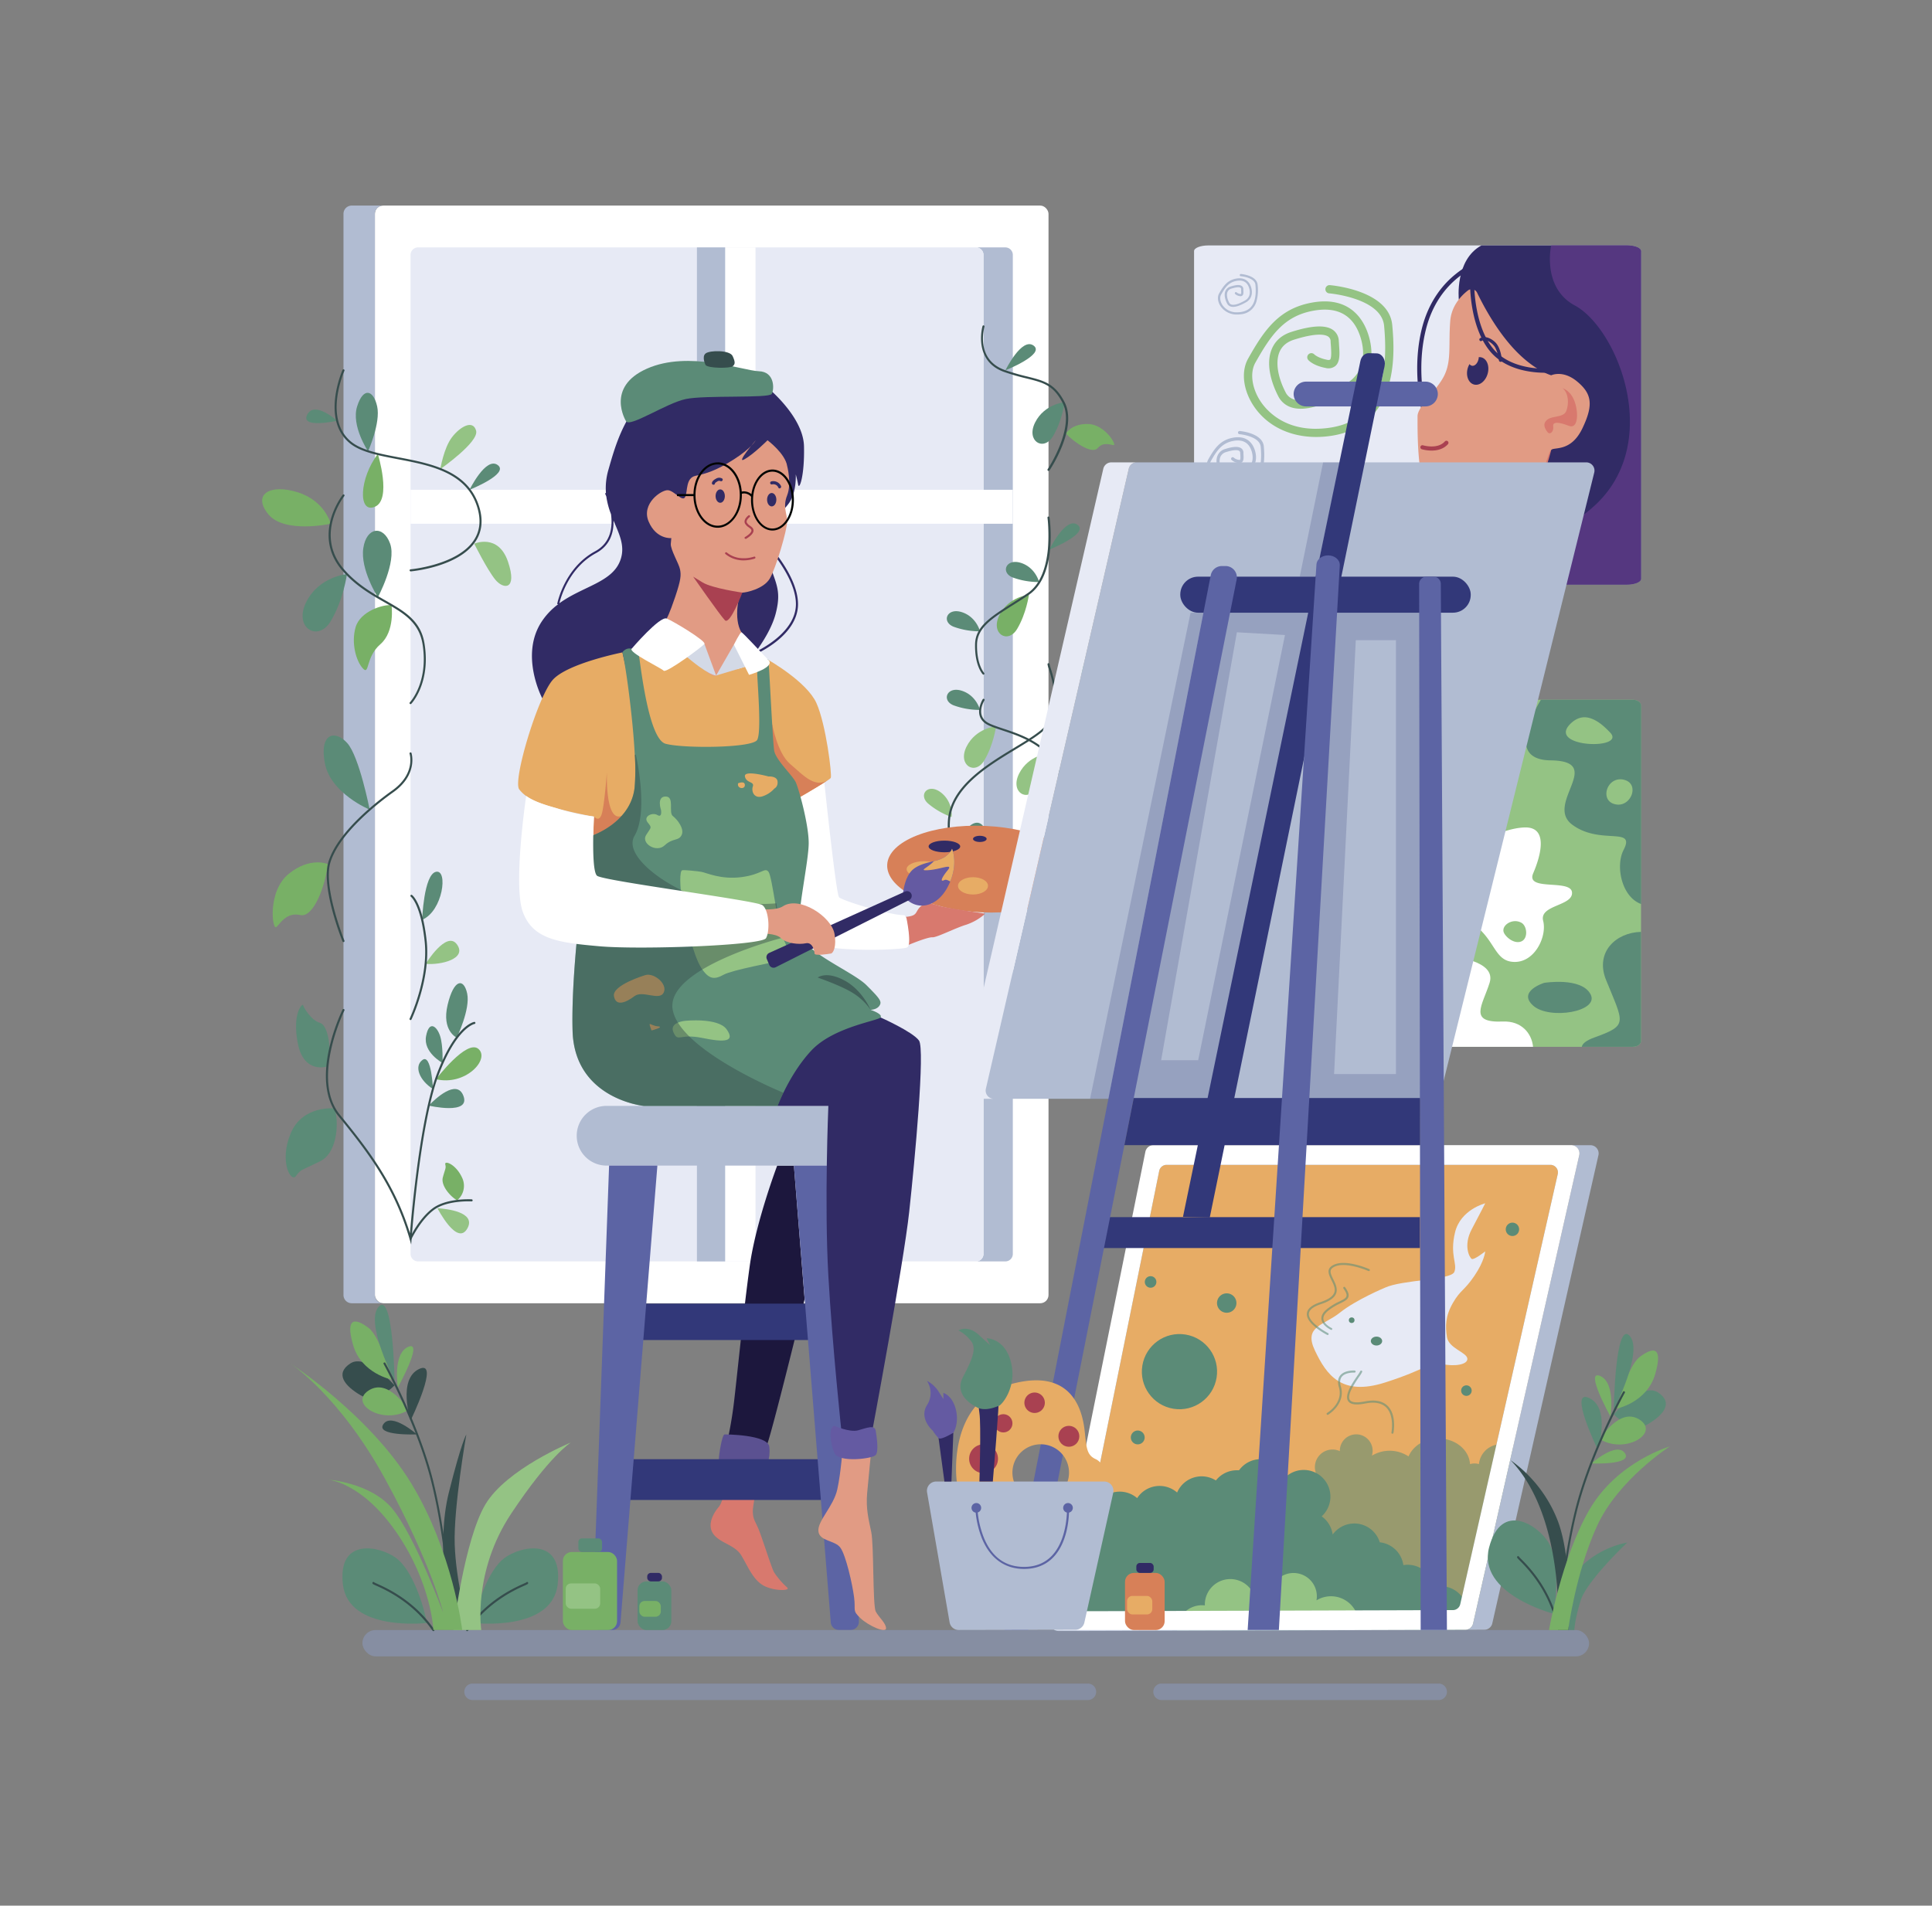 <svg xmlns="http://www.w3.org/2000/svg" viewBox="0 0 1087.05 1072.49"><rect x="0" y="0" width="1087.05" height="1072.49" fill="#808080" stroke="none"/><defs><style>.cls-1{fill:#fff;}.cls-2{fill:#b1bcd2;}.cls-3{fill:#e7eaf5;}.cls-4{fill:#94c384;}.cls-14,.cls-5{fill:#5b8b77;}.cls-6{fill:#78b066;}.cls-24,.cls-25,.cls-7{fill:#364d4d;}.cls-8{fill:#312b65;}.cls-9{fill:#d8796e;}.cls-10{fill:#e19b84;}.cls-11{fill:#a94151;}.cls-12{fill:#553780;}.cls-13{fill:#e7ac65;}.cls-14,.cls-15{opacity:0.56;}.cls-16{fill:#000401;}.cls-17{fill:#1c173d;}.cls-18{fill:#5b5191;}.cls-19{fill:#323879;}.cls-20{fill:#5c64a4;}.cls-21{fill:#d78058;}.cls-22{fill:#645aa2;}.cls-23{fill:#d3d9e6;}.cls-24{opacity:0.45;}.cls-25{opacity:0.67;}.cls-26{opacity:0.21;}.cls-27{opacity:0.51;}.cls-28{fill:#8b9bc3;}</style></defs><g id="OBJECTS"><rect class="cls-1" x="210.93" y="115.7" width="379.02" height="617.77" rx="4.64"/><path class="cls-2" d="M569.87,143.53V705.64a4.21,4.21,0,0,1-4.14,4.28H549.21a4.21,4.21,0,0,0,4.15-4.28V143.53a4.22,4.22,0,0,0-4.15-4.29h16.52A4.22,4.22,0,0,1,569.87,143.53Z"/><path class="cls-3" d="M553.36,143.53V705.64a4.21,4.21,0,0,1-4.15,4.28H235.15a4.21,4.21,0,0,1-4.15-4.28V143.53a4.22,4.22,0,0,1,4.15-4.29H549.21A4.22,4.22,0,0,1,553.36,143.53Z"/><path class="cls-2" d="M215.56,733.47H197.89a4.63,4.63,0,0,1-4.63-4.64V120.33a4.63,4.63,0,0,1,4.63-4.63h17.67a4.63,4.63,0,0,0-4.63,4.63v608.5A4.63,4.63,0,0,0,215.56,733.47Z"/><rect class="cls-1" x="407.99" y="139.24" width="17.1" height="570.68"/><rect class="cls-2" x="392.13" y="139.24" width="15.86" height="570.68"/><rect class="cls-1" x="231" y="275.65" width="338.87" height="19.12"/><path class="cls-4" d="M247.76,264s1.87-11.78,6.51-17.87,11.88-10.1,13.62-3.74S247.76,264,247.76,264Z"/><path class="cls-5" d="M189.67,236.81s-12.77-11.51-16.82-3.43S189.67,236.81,189.67,236.81Z"/><path class="cls-5" d="M207.11,254s-9.63-14.3-6.16-25.3,9.19-9.28,11.26,0S207.11,254,207.11,254Z"/><path class="cls-6" d="M212.59,255.52s8,25.63-1.66,29.69S202.2,269,212.59,255.52Z"/><path class="cls-5" d="M264.19,275.65s9.2-18.84,15.87-13.91S264.19,275.65,264.19,275.65Z"/><path class="cls-5" d="M565.7,208.42s9.2-18.83,15.87-13.91S565.7,208.42,565.7,208.42Z"/><path class="cls-5" d="M590.44,309.28s9.2-18.84,15.86-13.91S590.44,309.28,590.44,309.28Z"/><path class="cls-5" d="M593.25,387.83s9.2-18.84,15.87-13.91S593.25,387.83,593.25,387.83Z"/><path class="cls-5" d="M536.26,477.75s9.2-18.83,15.87-13.9S536.26,477.75,536.26,477.75Z"/><path class="cls-4" d="M266.83,306s13.52-6,19,10.12-2.6,15.79-7.24,10S266.83,306,266.83,306Z"/><path class="cls-6" d="M186.06,294.77S183,282,167.63,277.09s-25.79.87-16.81,12.17S186.06,294.77,186.06,294.77Z"/><path class="cls-5" d="M212.59,336.16s-9.94-15.6-8.18-27.63,11.32-13.12,15.09-2.58S212.59,336.16,212.59,336.16Z"/><path class="cls-5" d="M195.22,323.12s-15.6,1.21-22.9,15.69,6.54,22.81,13.74,10.83S195.22,323.12,195.22,323.12Z"/><path class="cls-5" d="M599,226.38s-11.29.87-16.58,11.37,4.73,16.52,10,7.84S599,226.38,599,226.38Z"/><path class="cls-6" d="M578.92,334.78s-11.3.88-16.58,11.37,4.73,16.52,9.94,7.84S578.92,334.78,578.92,334.78Z"/><path class="cls-4" d="M590,424s-11.3.88-16.59,11.37,4.73,16.53,9.95,7.85S590,424,590,424Z"/><path class="cls-4" d="M560.45,408.76s-11.3.88-16.59,11.37,4.74,16.52,9.95,7.84S560.45,408.76,560.45,408.76Z"/><path class="cls-4" d="M535.42,459.83s1-8.47-6.06-13.86-12.87,1.15-7.2,6.23A43.19,43.19,0,0,0,535.42,459.83Z"/><path class="cls-5" d="M584.66,327.57s-2-8.18-10.3-10.8-11.54,5.43-4.57,8.22A42.67,42.67,0,0,0,584.66,327.57Z"/><path class="cls-5" d="M551.41,355.3s-2-8.17-10.3-10.8-11.54,5.43-4.56,8.22A42.62,42.62,0,0,0,551.41,355.3Z"/><path class="cls-5" d="M551.41,399.54s-2-8.17-10.3-10.8-11.54,5.43-4.56,8.22A42.62,42.62,0,0,0,551.41,399.54Z"/><path class="cls-6" d="M220.3,340.6s2.1,14.73-6.31,22-6,17.68-9.79,13.62S197.48,362,200.08,353,215.6,340.06,220.3,340.6Z"/><path class="cls-5" d="M208,455.66s-22-9.05-25.22-26.15,5.85-18.84,12.61-11.3S208,455.66,208,455.66Z"/><path class="cls-6" d="M184.44,486.3s-9.86-4.34-22,5.51-9.27,32-6.95,29.92,5.75-8.48,13.45-6.74S183.28,497.6,184.44,486.3Z"/><path class="cls-6" d="M599.73,244s3.17-5.69,12.63-5.37,16.15,12.07,14.26,11.9-5.86-2-9,1.66S604.41,249,599.73,244Z"/><path class="cls-5" d="M184.18,600.18s-13.07,4.5-16.55-12.68,2.61-23,2.9-21.8,4.34,8.45,9.56,10S186.82,594.1,184.18,600.18Z"/><path class="cls-5" d="M188.13,623.81s-17.89-1.9-24.56,14,.18,28.1,3,24,3.68-3.19,13.82-8.4S190.62,629.67,188.13,623.81Z"/><path class="cls-6" d="M257.26,675.52A10.62,10.62,0,0,0,260,662.8c-3.56-7.72-10-9.84-9.47-7.52s0,2.28-1.36,7.33S254.4,674.25,257.26,675.52Z"/><path class="cls-5" d="M257,584s-8.62-3.81-5.15-18.45,9.08-15.26,11-6.44S257,584,257,584Z"/><path class="cls-5" d="M249,598.22s-11-5.86-9.27-15.09,6.19-5.45,7.92,0S249,598.22,249,598.22Z"/><path class="cls-6" d="M245.33,607.38s17.34-22.85,23.91-17S261.79,611.29,245.33,607.38Z"/><path class="cls-5" d="M241.23,622.24l.5-.52c2.65-2.73,15.22-14.93,19-5C265,627.8,241.23,622.24,241.23,622.24Z"/><path class="cls-4" d="M246.15,680l.72.05c3.81.25,21.23,1.95,16.13,11.25C257.28,701.76,246.15,680,246.15,680Z"/><path class="cls-5" d="M243.61,612.88s-.83-20-5.86-16.37S236.14,608.2,243.61,612.88Z"/><path class="cls-5" d="M237.53,517.65s.89-25.55,7.8-27S249.19,512.78,237.53,517.65Z"/><path class="cls-4" d="M239.5,542.45s11.74-19.06,17.6-10.94S248,543.25,239.5,542.45Z"/><path class="cls-7" d="M231,321.57a.58.58,0,0,1-.05-1.15c.26,0,26.35-2.47,35.6-16.28,3.53-5.26,4.18-11.58,1.94-18.76-6.1-19.57-26.55-23.47-44.59-26.92-10.78-2.06-21-4-27.08-9-16.38-13.46-4.22-41-4.09-41.26a.58.58,0,0,1,.77-.29.59.59,0,0,1,.29.77c-.13.27-11.93,27,3.76,39.88,5.89,4.84,15.93,6.75,26.56,8.78,18.37,3.51,39.18,7.48,45.49,27.72,2.35,7.53,1.65,14.18-2.09,19.75-9.56,14.27-35.36,16.68-36.46,16.78Z"/><path class="cls-7" d="M231,396.28a.61.61,0,0,1-.4-.16.57.57,0,0,1,0-.82c.1-.11,10.56-11.19,7.17-32.64-2-12.61-11-17.75-21.47-23.7-7.54-4.29-16.07-9.16-23.47-17.58-17.78-20.27-.19-42.69,0-42.91a.57.57,0,0,1,.81-.09.59.59,0,0,1,.09.82c-.17.21-17.15,21.88,0,41.41,7.27,8.28,15.72,13.09,23.17,17.34,10.71,6.1,20,11.37,22,24.53,3.49,22.06-7.37,33.51-7.48,33.62A.59.59,0,0,1,231,396.28Z"/><path class="cls-7" d="M193.26,530.21a.59.59,0,0,1-.54-.36c-.51-1.25-12.32-30.65-7.87-45,5.39-17.33,28.73-34.92,35.76-39.9,13.4-9.49,9.88-20.63,9.84-20.74a.58.58,0,1,1,1.1-.37c0,.12,3.83,12.07-10.27,22.06-6.95,4.92-30,22.31-35.32,39.3-4.34,13.93,7.71,43.89,7.83,44.19a.58.58,0,0,1-.32.76A.52.52,0,0,1,193.26,530.21Z"/><path class="cls-7" d="M231.35,700.41l-.91-3.1c-8.43-29-23.14-48.5-40.08-69.19-7-8.54-8.78-21.62-5.19-37.85a108.26,108.26,0,0,1,7.57-22.09.57.57,0,0,1,.77-.26.58.58,0,0,1,.27.78c-.19.38-18.89,38.69-2.52,58.69s30.79,39,39.41,66.65c1.08-13.12,5.82-64.72,14.85-88.91,10.43-27.94,20.87-29.92,21.31-30a.58.58,0,0,1,.66.49.57.57,0,0,1-.48.66c-.09,0-10.27,2.08-20.41,29.25-10.28,27.54-15,91-15,91.65Z"/><path class="cls-7" d="M231,697.73a.69.69,0,0,1-.24-.05.58.58,0,0,1-.28-.77c.2-.45,5.16-11,12.91-16.83s21.45-5.13,22-5.1a.6.6,0,0,1,.55.62.58.58,0,0,1-.62.54c-.14,0-13.79-.74-21.25,4.86s-12.51,16.29-12.56,16.4A.58.58,0,0,1,231,697.73Z"/><path class="cls-7" d="M231,574.1a.58.58,0,0,1-.52-.83c.11-.22,10.71-22.51,8.44-43.58-2.24-20.81-7.71-25-7.76-25.05a.58.58,0,0,1-.14-.8.57.57,0,0,1,.8-.14c.24.16,5.94,4.37,8.25,25.87s-8.44,44-8.55,44.2A.57.57,0,0,1,231,574.1Z"/><path class="cls-7" d="M590,466.91a.56.56,0,0,1-.33-.1.59.59,0,0,1-.15-.81c.13-.19,12.79-19.05,3.79-35.54-6.39-11.72-19.69-16.15-29.4-19.39-4.27-1.42-7.65-2.55-9.62-4-6.7-4.9-1.42-13.44-1.37-13.52a.58.58,0,0,1,1,.62c-.2.31-4.75,7.7,1.08,12,1.82,1.33,5.28,2.49,9.29,3.82,9.9,3.3,23.45,7.81,30.06,19.94,9.34,17.11-3.72,36.55-3.86,36.75A.57.57,0,0,1,590,466.91Z"/><path class="cls-7" d="M553.4,490.65h-.06c-.22,0-21.78-2.69-20-28.82,1.28-19.09,21.4-31.3,37.57-41.11,6-3.62,11.59-7,15.37-10.29,11.38-9.8,5.89-27.34,3.82-33.94a12.7,12.7,0,0,1-.71-2.66.58.58,0,0,1,.58-.58h0a.58.58,0,0,1,.58.58,18.59,18.59,0,0,0,.65,2.31c2.13,6.8,7.8,24.87-4.17,35.17-3.84,3.31-9.52,6.75-15.52,10.4-15.94,9.67-35.77,21.7-37,40.2-.71,10.5,2.26,18.33,8.83,23.27a23.1,23.1,0,0,0,10.16,4.31.58.58,0,0,1-.06,1.16Z"/><path class="cls-7" d="M589.94,265a.55.55,0,0,1-.32-.1.58.58,0,0,1-.16-.8c.16-.23,15.53-23.45,8.43-37.28-5.17-10.07-10.83-11.48-20.22-13.81A125.66,125.66,0,0,1,565,209.35c-17.7-6.29-12.24-25.62-12.18-25.82a.57.57,0,0,1,.71-.39.58.58,0,0,1,.4.72c-.22.75-5.2,18.48,11.46,24.4A127,127,0,0,0,578,211.9c9.37,2.33,15.56,3.87,21,14.42,7.42,14.43-7.84,37.47-8.5,38.44A.56.56,0,0,1,589.94,265Z"/><path class="cls-7" d="M553.36,379.68a.59.59,0,0,1-.42-.18c-.18-.19-4.56-4.86-4.31-16.94.21-10,8.78-15.39,20.63-22.92,2.86-1.81,5.82-3.69,8.93-5.8,15.55-10.54,11.23-42.15,11.18-42.46a.58.58,0,1,1,1.15-.17c.19,1.33,4.47,32.65-11.68,43.59-3.13,2.12-6.09,4-9,5.82-11.55,7.33-19.9,12.63-20.1,22-.24,11.54,4,16.06,4,16.1a.59.59,0,0,1-.42,1Z"/><path class="cls-4" d="M923.33,397.07V585.89c0,1.79-2.08,3.25-4.64,3.25H782.27c-2.56,0-4.64-1.46-4.64-3.25V397.07c0-1.8,2.08-3.25,4.64-3.25H918.69C921.25,393.82,923.33,395.27,923.33,397.07Z"/><path class="cls-1" d="M862.58,589.14H782.27c-2.56,0-4.64-1.46-4.64-3.25V541.06c10.89-5.64,23.69-7.6,36.5-3.5,2.56.82,28.07,2.74,24,15.59s-12.17,22.58,7.53,21.77C855.88,574.5,861.83,581.39,862.58,589.14Z"/><path class="cls-1" d="M862.66,491.48c4.45-10.36,8.51-26.2-4.82-25.79s-30.32,11-30.32,11-41.2,29.09-13.39,36.65,23.77,26.29,36.35,27.92,20.11-13.94,17.79-23,16.81-8.26,16.23-16S858.21,501.83,862.66,491.48ZM855.52,530c-4.14,1.22-8.82-3.13-9.51-5.54-1-3.6,4.31-7.32,9-5.6a8.41,8.41,0,0,1,1,.46C859.38,521.15,860,528.69,855.52,530Z"/><path class="cls-5" d="M868.85,553.15s-15.28,4.72-6.19,12.84,37.49,3.4,32.27-6.42S868.85,553.15,868.85,553.15Z"/><path class="cls-5" d="M923.33,524.46v61.43c0,1.79-2.08,3.25-4.64,3.25H890c.34-1.76,2.37-3.56,7.17-5.28,19.21-6.91,16.32-8,6.46-32.4C897.34,535.85,909.23,524.78,923.33,524.46Z"/><path class="cls-5" d="M918.69,393.82H867c-7.31,12.18-17.09,33.81,5.37,34.11,31.29.4-3.45,24.36,12.18,36.14s35.92.81,29,14.21c-4.76,9.17-1.1,26.57,9.85,30.51V397.07C923.33,395.27,921.25,393.82,918.69,393.82Zm-35.28,13.73c4-4.06,8-4.51,11.67-3.24,4.51,1.55,8,5,10.79,7.87C915.6,422.19,870.4,420.87,883.41,407.55Zm24.24,44.74c-5.89-2.21-4.43-10.56.85-13a7.7,7.7,0,0,1,5.26-.43C923.29,441.17,917.21,455.88,907.65,452.29Z"/><path class="cls-3" d="M671.85,141.3V325.78c0,1.76,3.58,3.18,8,3.18H915.32c4.42,0,8-1.42,8-3.18V141.3c0-1.75-3.58-3.17-8-3.17H679.85C675.43,138.13,671.85,139.55,671.85,141.3Z"/><path class="cls-8" d="M698,327.39h.14a1.15,1.15,0,0,0,1-1.29c0-.2-2.25-20,6.12-33.48,3.09-5,14.65-21.41,33.66-23.88,14.63-1.91,30.27,4.87,46.47,20.15,12.46,11.75,26.21,17.41,40.89,16.82,28.11-1.14,49.5-24.51,50.4-25.51a1.16,1.16,0,0,0-1.72-1.55c-.22.24-21.66,23.66-48.79,24.75-14,.56-27.2-4.89-39.19-16.2-16.73-15.77-33-22.76-48.36-20.76-20,2.61-32.1,19.76-35.33,25-8.8,14.18-6.55,34.13-6.45,35A1.16,1.16,0,0,0,698,327.39Z"/><path class="cls-8" d="M805.14,247.06a1.25,1.25,0,0,0,.42-.08,1.17,1.17,0,0,0,.66-1.5c-.12-.3-11.37-29.76-4-59.74C809.49,156,833,149,833.27,148.91a1.16,1.16,0,1,0-.64-2.23,43.18,43.18,0,0,0-13.51,7.52c-6.55,5.2-15.2,14.8-19.17,31-7.53,30.71,4,60.83,4.11,61.13A1.14,1.14,0,0,0,805.14,247.06Z"/><path class="cls-9" d="M820.2,256.16s7,29.91-19.12,46L775,318.17s95.62,24.34,107.79-11.59S873.52,218.49,820.2,256.16Z"/><path class="cls-8" d="M695,327.57l2.31,1.39h218c4.42,0,8-1.42,8-3.18V141.3c0-1.75-3.58-3.17-8-3.17H833.53c-15.07,8.24-12.72,30.42-12.72,30.42L867,219.82s20.46-5,22.2,4.25-16.4,29.13-16.4,29.13-7.36,31.94-23.78,43.39-26.47,20.42-67.94,5.32S695,327.57,695,327.57Z"/><path class="cls-10" d="M831.13,164.77a3.46,3.46,0,0,0-5.26-1.25c-3.78,2.95-9.27,8.67-9.9,17.31-1,13.32.76,22.06-3.3,30.44s-15.1,17.43-15.08,23-.57,39.52,7,43.14,54.27-3,59.3-6.62,7-16,8.91-17.64,11.18,1.23,17.56-12.1,5.21-19.51-2.9-26.28-14.66-3.55-14.66-3.55-11-3-23.4-17.58C840.41,183.11,834,170.76,831.13,164.77Z"/><path class="cls-8" d="M825.83,207.2a10.71,10.71,0,0,1,1-2.29,2.27,2.27,0,0,0,1.45.94c1.64.26,3.3-1.61,3.71-4.18,0-.22,0-.44.07-.65a4.12,4.12,0,0,1,1.56.14c3.08.88,4.6,5,3.4,9.22s-4.67,6.91-7.75,6S824.63,211.41,825.83,207.2Z"/><path class="cls-11" d="M805.49,253.59c3,0,6.64-.73,9.21-3.61a1.16,1.16,0,0,0-1.74-1.54c-4.09,4.61-12.23,2.2-12.32,2.17a1.16,1.16,0,0,0-.67,2.22A20.57,20.57,0,0,0,805.49,253.59Z"/><path class="cls-8" d="M869.26,209.78c2.07,0,3.41-.12,3.62-.14a1.12,1.12,0,0,0,1-1.21,1.15,1.15,0,0,0-1.27-1c-.22,0-21.93,1.94-32.69-11.45-10.93-13.58-10.49-37.28-10.48-37.52a1.16,1.16,0,0,0-2.32,0c0,1-.46,24.71,11,38.91C847,208.42,862.29,209.78,869.26,209.78Z"/><path class="cls-4" d="M740.58,245.93a56.32,56.32,0,0,0,7.69-.54c16.51-2.28,27.46-11.28,32.54-26.75,4.12-12.55,3.43-26.41,2.54-35.74-1.84-19.51-33.85-22.32-35.21-22.43a2.32,2.32,0,0,0-.37,4.62c.29,0,29.49,2.59,31,18.24,3.34,35.32-6.84,54.12-31.1,57.47a54.54,54.54,0,0,1-7.42.52c-18.33,0-27.49-10.27-30.79-15.12-5.09-7.5-6.35-16.39-3.11-22.12,8.47-15,15.73-25.9,32-29.09,14-2.74,23.09,2.2,27.09,14.66,1.78,5.53,4.51,19.21-8.59,26.63s-22.73,10.34-28.54,8.61a7.9,7.9,0,0,1-5-4.17c-4.44-8.61-5.72-17-3.42-22.56,1.4-3.37,4.17-5.73,8.24-7,13-4.09,17.59-2.84,19.2-1.73a3.21,3.21,0,0,1,1.35,2.74c0,.72.09,1.44.14,2.15.2,3.06.48,7.25-.49,8.11a2.16,2.16,0,0,1-1.54.08c-5.19-1-7.22-3-7.24-3a2.3,2.3,0,0,0-3.26-.15,2.33,2.33,0,0,0-.15,3.29c.29.32,3,3.18,9.79,4.45a6.2,6.2,0,0,0,5.48-1.17c2.67-2.38,2.36-7,2-11.89,0-.7-.09-1.4-.13-2.1a7.87,7.87,0,0,0-3.35-6.3c-4.15-2.87-11.75-2.5-23.23,1.13-5.43,1.71-9.17,5-11.12,9.65-4.06,9.76,1.15,21.76,3.58,26.46a12.43,12.43,0,0,0,7.75,6.49c7.17,2.14,17.69-.81,32.15-9C770.29,214,774.3,202,769.87,188.23c-2.73-8.48-10.56-22.07-32.4-17.79-18.22,3.56-26.4,15.77-35.19,31.36-4.14,7.35-2.84,17.95,3.32,27C713.08,239.8,725.82,245.93,740.58,245.93Z"/><path class="cls-2" d="M694.5,275.65a21.62,21.62,0,0,0,3-.21c6.39-.88,10.63-4.37,12.6-10.35,1.59-4.86,1.32-10.23,1-13.84-.71-7.55-13.1-8.64-13.63-8.68a.9.9,0,0,0-.14,1.79c.11,0,11.41,1,12,7.06,1.3,13.67-2.64,20.94-12,22.24a21.12,21.12,0,0,1-2.87.2c-7.1,0-10.65-4-11.92-5.85-2-2.9-2.46-6.34-1.21-8.56,3.28-5.82,6.09-10,12.4-11.26,5.41-1.06,8.94.85,10.49,5.67.69,2.15,1.75,7.44-3.32,10.31s-8.8,4-11,3.33a3,3,0,0,1-1.92-1.61c-1.72-3.33-2.21-6.6-1.33-8.73a4.81,4.81,0,0,1,3.19-2.72c5-1.58,6.81-1.1,7.44-.67a1.28,1.28,0,0,1,.52,1.06c0,.28,0,.56.05.84.08,1.18.19,2.8-.19,3.14a.86.86,0,0,1-.59,0,5.44,5.44,0,0,1-2.8-1.18.9.9,0,1,0-1.32,1.22,6.85,6.85,0,0,0,3.79,1.72,2.36,2.36,0,0,0,2.11-.45c1-.92.92-2.71.79-4.6,0-.27,0-.54,0-.82a3,3,0,0,0-1.29-2.43c-1.61-1.11-4.55-1-9,.43a6.5,6.5,0,0,0-4.3,3.74c-1.57,3.77.44,8.42,1.38,10.24a4.82,4.82,0,0,0,3,2.51c2.77.83,6.84-.31,12.44-3.49,4.31-2.44,5.87-7.08,4.15-12.42-1.05-3.28-4.09-8.54-12.54-6.88-7,1.38-10.22,6.1-13.62,12.14-1.6,2.84-1.1,6.94,1.28,10.45C683.85,273.27,688.78,275.65,694.5,275.65Z"/><path class="cls-2" d="M696.25,177a14.32,14.32,0,0,0,2-.14,9.89,9.89,0,0,0,8.67-7.13,23.91,23.91,0,0,0,.68-9.52c-.49-5.2-9-6-9.38-6a.62.62,0,0,0-.67.57.61.61,0,0,0,.57.66c.08,0,7.86.69,8.25,4.86.89,9.42-1.82,14.43-8.29,15.32a15.59,15.59,0,0,1-2,.14,9.56,9.56,0,0,1-8.21-4c-1.36-2-1.69-4.37-.83-5.9,2.26-4,4.19-6.9,8.54-7.75,3.72-.73,6.15.59,7.22,3.91.47,1.47,1.2,5.12-2.29,7.1s-6.06,2.75-7.61,2.29a2.13,2.13,0,0,1-1.32-1.11c-1.18-2.3-1.52-4.54-.91-6a3.27,3.27,0,0,1,2.2-1.87c3.45-1.09,4.68-.76,5.11-.47a.85.85,0,0,1,.36.74c0,.19,0,.38,0,.57,0,.81.13,1.93-.13,2.16a.57.57,0,0,1-.41,0,3.81,3.81,0,0,1-1.93-.81.62.62,0,1,0-.91.84,4.7,4.7,0,0,0,2.61,1.19,1.62,1.62,0,0,0,1.46-.32c.71-.63.63-1.86.54-3.16l0-.56a2.09,2.09,0,0,0-.89-1.68c-1.11-.77-3.14-.67-6.2.3a4.49,4.49,0,0,0-3,2.57c-1.08,2.6.31,5.8.95,7a3.32,3.32,0,0,0,2.07,1.73c1.91.57,4.71-.21,8.57-2.4,3-1.68,4-4.88,2.86-8.55-.73-2.26-2.82-5.88-8.64-4.74-4.85,1-7,4.2-9.38,8.35-1.1,2-.75,4.79.89,7.2A10.94,10.94,0,0,0,696.25,177Z"/><path class="cls-12" d="M835.16,329h80.16c4.42,0,8-1.42,8-3.18V141.3c0-1.75-3.58-3.17-8-3.17H872.77s-5.37,23.76,13.34,33.81,39.18,52.25,27.59,87.17-46.36,40.94-64.33,55.39A83,83,0,0,0,835.16,329Z"/><path class="cls-9" d="M879.24,218.49s4.68,1.28,6.87,7.89,1.66,15.3-3.44,13.27-9.21-2.59-8.75.3-1.85,5.14-3.3,3.14-2.9-4.6,0-6.92,9.27-1,10.72-5S882.64,221.39,879.24,218.49Z"/><path class="cls-8" d="M843.38,202.82a20.33,20.33,0,0,0-2.13-7.27c-1.17-2.11-5.06-5.24-7.59-3.69-1,.59-1.83-.91-.88-1.5,2.78-1.7,6.59.28,8.64,2.39,2.44,2.51,3.28,6.74,3.7,10.07.14,1.11-1.6,1.1-1.74,0Z"/><path class="cls-2" d="M899.37,650.15,839.65,913.63a4.63,4.63,0,0,1-4.51,3.61l-228.71.7-.57,0,218.49-.68a4.62,4.62,0,0,0,4.5-3.61l59.72-263.48a4.63,4.63,0,0,0-4.52-5.66h10.8A4.64,4.64,0,0,1,899.37,650.15Z"/><path class="cls-13" d="M876.47,660.82,842.18,812.13l-20.57,90.73a4.27,4.27,0,0,1-4.14,3.32h-2l-24.13.08-174.62.53-9.4,0a4.26,4.26,0,0,1-4.19-5.1l7.4-36.62L652.23,659a4.27,4.27,0,0,1,4.18-3.42H872.32A4.26,4.26,0,0,1,876.47,660.82Z"/><path class="cls-14" d="M851.24,814.87l-22.39,98.76a4.62,4.62,0,0,1-4.5,3.61h-2.14l-26.27.08c-8.87-8-19.54-18.31-36.29-28.33-42-25.11-19.82-49-19.82-49l4.77-5.82a9.9,9.9,0,0,1,5.14-18.37,9.75,9.75,0,0,1,4.12.91c0-.08,0-.15,0-.23a9.23,9.23,0,1,1,18.46,0,9.13,9.13,0,0,1-.43,2.78,19.33,19.33,0,0,1,20.64.42c2.46-5.89,9-10.11,16.79-10.11,9.54,0,17.33,6.4,17.79,14.44a9.08,9.08,0,0,1,2.52-.37,8.64,8.64,0,0,1,2.5.37,12.4,12.4,0,0,1,19.12-9.18Z"/><path class="cls-5" d="M825.59,907.78a14.94,14.94,0,0,1-3.38,9.47l-58.09.18-101.86.31-56.4.18-10.23,0a4.63,4.63,0,0,1-4.56-5.55l8.06-39.86,10.3-6.77a15,15,0,0,1,5.94-8,14.82,14.82,0,0,1-.35-3.21,15,15,0,0,1,24.81-11.38A15,15,0,0,1,662.31,840a15,15,0,0,1,21.81-6.79,15,15,0,0,1,11.81-5.74c.41,0,.82,0,1.23,0a15,15,0,0,1,26.31,3.71,15,15,0,0,1,20.17,22.23,15,15,0,0,1,6.19,10.25,15,15,0,0,1,26.51,4.35,15,15,0,0,1,13.27,12.85,14.82,14.82,0,0,1,2.42-.2,15,15,0,0,1,14.8,12.5,15.33,15.33,0,0,1,3.74-.47A15,15,0,0,1,825.59,907.78Z"/><path class="cls-4" d="M764.5,914a15.75,15.75,0,0,1-.38,3.46l-101.86.31c0-.11,0-.22,0-.34a14,14,0,0,1,14-14,12.82,12.82,0,0,1,1.65.11c0-.15,0-.3,0-.44a14.34,14.34,0,0,1,28.48-2.44,12.37,12.37,0,0,1,8.47-.29,13.11,13.11,0,1,1,26.07-2,13.5,13.5,0,0,1-.2,2.31A15.61,15.61,0,0,1,764.5,914Z"/><circle class="cls-5" cx="663.61" cy="771.92" r="21.16" transform="translate(-204.64 1303.32) rotate(-80.78)"/><path class="cls-5" d="M695.68,733.35a5.46,5.46,0,1,1-5.46-5.45A5.45,5.45,0,0,1,695.68,733.35Z"/><path class="cls-5" d="M650.64,721.48a3.25,3.25,0,1,1-3.25-3.24A3.25,3.25,0,0,1,650.64,721.48Z"/><path class="cls-5" d="M644.05,809a3.89,3.89,0,1,1-3.89-3.89A3.89,3.89,0,0,1,644.05,809Z"/><circle class="cls-5" cx="850.98" cy="691.87" r="3.77"/><circle class="cls-5" cx="825.08" cy="782.64" r="2.97"/><path class="cls-3" d="M779.21,724.73s-16.34,6.82-25.36,14.07-20.56,7.52-14,21.3,15,25.75,39.38,18,25.12-12,32.08-10.43,14.69.39,14.3-3.09-10.46-5.76-11.46-12-.91-11.9,3.34-19.29,6.18-6.61,12-15.11,6.18-13.91,6.18-13.91-6.28,5-7.58,4.25-4.88-7.54,0-16.71,7.58-14.59,7.58-14.59-13.91,3.48-17,16.42,1.54,17.58-.39,22.22S788.94,720.2,779.21,724.73Z"/><path class="cls-5" d="M777.68,754.75c0,1.38-1.43,2.51-3.19,2.51s-3.19-1.13-3.19-2.51,1.43-2.51,3.19-2.51S777.68,753.36,777.68,754.75Z"/><circle class="cls-5" cx="760.53" cy="743.01" r="1.59"/><g class="cls-15"><path class="cls-5" d="M783.47,806.9h-.11a.58.58,0,0,1-.46-.68c0-.09,1.76-9.44-2.93-14.11-2.53-2.52-6.51-3.26-11.84-2.21-5.18,1-8.32.58-9.6-1.36-2.24-3.41,2.43-10.23,5.22-14.31a22.63,22.63,0,0,0,1.6-2.51.59.59,0,0,1,.75-.33.57.57,0,0,1,.33.75,19,19,0,0,1-1.72,2.74c-2.46,3.59-7,10.27-5.21,13,1,1.46,3.87,1.75,8.4.86,5.74-1.14,10.07-.29,12.89,2.52,5.13,5.11,3.33,14.75,3.25,15.15A.58.58,0,0,1,783.47,806.9Z"/><path class="cls-5" d="M747,796.28a.58.58,0,0,1-.5-.28.59.59,0,0,1,.2-.8c.38-.22,9.24-5.68,6.64-14.48-.82-2.76-.57-5,.72-6.6,2.49-3.11,7.91-2.79,8.14-2.78a.58.58,0,0,1-.07,1.16c-.06,0-5.05-.29-7.16,2.35-1,1.31-1.22,3.17-.52,5.54,2.86,9.67-7,15.75-7.15,15.81A.64.64,0,0,1,747,796.28Z"/><path class="cls-5" d="M747,751.34a.58.58,0,0,1-.26-.06c-.49-.25-11.89-6.16-11.43-12,.21-2.67,2.78-4.84,7.65-6.44,4.3-1.42,6.81-3.1,7.67-5.14,1-2.28-.27-4.78-1.47-7.2-1.41-2.86-2.87-5.82,0-7.91,6.57-4.78,20.65,1.41,21.25,1.68a.58.58,0,0,1,.29.77.58.58,0,0,1-.76.29c-.14-.06-14.07-6.19-20.1-1.8-2,1.44-1.16,3.4.35,6.46,1.25,2.53,2.66,5.39,1.5,8.16-1,2.37-3.74,4.26-8.38,5.79-4.38,1.44-6.69,3.27-6.86,5.43-.4,5.11,10.69,10.86,10.8,10.92a.58.58,0,0,1,.26.78A.59.59,0,0,1,747,751.34Z"/><path class="cls-5" d="M749.08,748.41a.69.69,0,0,1-.24,0c-.2-.09-4.84-2.29-5.3-5.89-.25-2,.78-3.89,3.05-5.75a34.48,34.48,0,0,1,7-4.29c2.18-1.08,3.76-1.86,4-3,.25-1-.29-2.34-1.7-4.32a.59.59,0,0,1,.14-.81.58.58,0,0,1,.81.14c1.64,2.31,2.22,3.94,1.88,5.27-.43,1.7-2.21,2.58-4.66,3.8a32.9,32.9,0,0,0-6.79,4.15c-1.94,1.59-2.83,3.17-2.64,4.71.38,3,4.6,5,4.64,5a.58.58,0,0,1-.25,1.1Z"/></g><path class="cls-1" d="M884.05,644.49H649a4.65,4.65,0,0,0-4.55,3.72L599.13,872.53l-8.06,39.86a4.63,4.63,0,0,0,4.56,5.55l10.23,0,190.08-.59,26.27-.08h2.14a4.62,4.62,0,0,0,4.5-3.61l22.39-98.76,37.33-164.72A4.63,4.63,0,0,0,884.05,644.49Zm-7.58,16.33L842.18,812.13l-20.57,90.73a4.26,4.26,0,0,1-4.14,3.31h-2l-24.13.08-174.62.53-9.4,0a4.26,4.26,0,0,1-4.19-5.1l7.4-36.62L652.23,659a4.27,4.27,0,0,1,4.18-3.42H872.32A4.26,4.26,0,0,1,876.47,660.82Z"/><path class="cls-8" d="M452.37,251.14c-.39-16.8-20.77-33.22-20.77-33.22-69.83-23.77-82.29,22-89.24,46.36a36.76,36.76,0,0,0-1.42,13.18l-.52.25s.31.67.73,1.73a45.58,45.58,0,0,0,2.63,9.93c1,7.26-.06,16.09-8.94,20.9-17.43,9.44-21.31,29.47-21.34,29.67l.58.11a39.18,39.18,0,0,0-9,9.34c-13,19.05,0,43.58,0,43.58l113.84-18.24s2.49-2.72,5.62-6.91l.23.53c1-.42,24.23-10.59,24.23-28.31,0-13.76-12.37-29-18.15-35.3,1.17-10.1,9.83-16.8,13.22-21.77,4.25-6.23,3.67-16,3.67-16s.78,2.71,1.36,5.83S452.76,268,452.37,251.14ZM349,315.39c-4.55,12.39-21.09,14.54-34.25,24.13.8-3.4,5.38-20,20.62-28.23,7.95-4.3,10-11.58,9.83-18.31C348.49,300.78,351.93,307.49,349,315.39ZM447.83,340c0,15-18.19,24.68-22.58,26.81,4.16-5.69,9.18-13.7,11.19-21.44,3.67-14.2-.49-17.39-4.84-32.32a21.52,21.52,0,0,1-.88-6.72C436.63,313.07,447.83,327.41,447.83,340Z"/><path class="cls-10" d="M442.9,262.25s2.61,9.85,0,16.52,0,10.14,0,14.77-6.33,26.37-9.83,32.17-13.35,7.82-15.38,7.82-5.14,14.78-.54,22.31-.32,26.37-14.23,29-25.8,10.9-31-4.64,3.19-32.07,3.19-32.07,1.5-2.41,4.81-12.26,3.3-12.17,2.72-15.36-5.5-11.3-5.21-14.49l.29-3.18s-8.41.86-12.75-9.28,7.26-18,10.88-17.67,8.24,6.95,9.69,3.76.17-10.72,5.88-11.88,11.6-2.89,21.55-9.27,12.27-10.72,12.27-10.72-11.59,13.62-6.38,10.72,13-10.72,13-10.72S441.82,255.22,442.9,262.25Z"/><path class="cls-1" d="M434.61,298.11c-6.38,0-11.57-7.47-11.57-16.67,0-.6,0-1.2.07-1.78l0-.2-.13-.15a6.06,6.06,0,0,0-3.86-2.06l-.58,0a4.71,4.71,0,0,0-1.31.18l-.37.11v.38c0,.24,0,.49,0,.73,0,9.87-5.89,17.9-13.12,17.9-7,0-12.89-7.78-13.11-17.33v-.49h-9.26v-.16h9.26v-.49c.22-9.55,6.1-17.33,13.11-17.33,6.73,0,12.34,6.88,13,16l.05.59.56-.14a4.94,4.94,0,0,1,1.1-.12,4.26,4.26,0,0,1,.61,0,6.19,6.19,0,0,1,3.3,1.42l.69.59.13-.9c1.07-7.78,5.83-13.43,11.34-13.43,6.37,0,11.56,7.47,11.56,16.66S441,298.11,434.61,298.11Zm0-33.17c-6.29,0-11.41,7.4-11.41,16.5S428.32,298,434.61,298s11.4-7.4,11.4-16.51S440.89,264.94,434.61,264.94Zm-30.82-4.06c-7.15,0-13,8-13,17.74s5.81,17.74,13,17.74,13-8,13-17.74a2.26,2.26,0,0,0,0-.26c0-.41,0-.86-.05-1.3C416.12,268,410.45,260.88,403.79,260.88Z"/><path class="cls-16" d="M403.79,260.22c-7.37,0-13.38,7.94-13.61,17.82h-9.27v1.16h9.27c.23,9.88,6.24,17.82,13.61,17.82s13.62-8.25,13.62-18.4c0-.25,0-.5,0-.74a4.24,4.24,0,0,1,1.17-.16l.52,0a5.58,5.58,0,0,1,3.54,1.87c-.05.6-.07,1.21-.07,1.82,0,9.47,5.41,17.17,12.06,17.17s12.06-7.7,12.06-17.17-5.41-17.16-12.06-17.16c-5.86,0-10.75,6-11.84,13.86a6.6,6.6,0,0,0-3.56-1.54,5.41,5.41,0,0,0-1.88.1c-.71-9.25-6.51-16.48-13.54-16.48Zm0,35.64c-6.87,0-12.46-7.74-12.46-17.24s5.59-17.24,12.46-17.24c6.49,0,11.85,6.92,12.4,15.72,0,.43.05.86.05,1.3a1.7,1.7,0,0,1,0,.22c0,9.5-5.6,17.24-12.46,17.24Zm30.82,1.59c-6,0-10.91-7.18-10.91-16s4.9-16,10.91-16,10.9,7.18,10.9,16-4.89,16-10.9,16Z"/><path class="cls-11" d="M419.5,303.25A.61.61,0,0,1,419,303a.59.59,0,0,1,.22-.79c1.38-.78,3.56-2.43,3.56-3.56,0-.72-.57-1.17-1.49-1.85a6.49,6.49,0,0,1-2.07-2.07c-1.24-2.3,1.78-4.56,1.91-4.66a.58.58,0,0,1,.81.13.59.59,0,0,1-.12.81s-2.33,1.77-1.58,3.17a5.59,5.59,0,0,0,1.73,1.69c1,.7,2,1.43,2,2.78,0,2.16-3.71,4.33-4.14,4.57A.55.55,0,0,1,419.5,303.25Z"/><path class="cls-11" d="M418.38,315.39a15.33,15.33,0,0,1-3-.27,15.54,15.54,0,0,1-7.24-3.33.59.59,0,0,1,0-.82.57.57,0,0,1,.82,0,14.6,14.6,0,0,0,6.67,3,18.83,18.83,0,0,0,8.68-.7.58.58,0,0,1,.39,1.09A20.84,20.84,0,0,1,418.38,315.39Z"/><path class="cls-8" d="M407.84,279.2c0,2.08-1.16,3.77-2.6,3.77s-2.61-1.69-2.61-3.77,1.16-3.77,2.61-3.77S407.84,277.12,407.84,279.2Z"/><path class="cls-8" d="M436.82,281.23c0,2.08-1.17,3.77-2.61,3.77s-2.61-1.69-2.61-3.77,1.17-3.77,2.61-3.77S436.82,279.15,436.82,281.23Z"/><path class="cls-8" d="M402.25,272.19c.13-.55.81-.88,1.25-1.15a1.81,1.81,0,0,1,1.83-.3c1,.55,1.86-1,.88-1.5a3.36,3.36,0,0,0-3.33.15c-.94.51-2.05,1.22-2.3,2.34s1.43,1.55,1.67.46Z"/><path class="cls-8" d="M434.43,272.62a3,3,0,0,1,3.51,1.81c.45,1,1.95.14,1.5-.88a4.74,4.74,0,0,0-5.47-2.61.87.87,0,0,0,.46,1.68Z"/><path class="cls-11" d="M417.69,333.53s-16.9-2.41-22.31-5.7L390,324.55s15.07,21.63,17.87,24.53S417.69,333.53,417.69,333.53Z"/><path class="cls-5" d="M352.21,237S340.44,217.92,364,207.48s54,1.16,63,1.45,8.69,10.14,7.24,12.75-37.38.58-48.39,2.9S354,240.94,352.21,237Z"/><path class="cls-9" d="M410.45,817.91s-1.74,25.12-6,30.14-6.57,11.4-2.51,16,11.59,5.61,15.07,11.21,6.18,12.94,11.78,16.61,16.42,3.67,14.1,1.55a44.54,44.54,0,0,1-7.34-8.5c-1.54-2.71-7.14-20.87-9.08-25.12s-2.89-5.41-2.89-9.46,4.83-27,4.83-27Z"/><path class="cls-17" d="M437.3,656s-12,31.69-15.45,56.41-7.34,64.14-8.89,76.88a223.9,223.9,0,0,1-3.87,22.53s20.1,4.52,22,2.39,21.64-83,21.64-83L446.69,656Z"/><path class="cls-18" d="M407.75,807.29s24.34,0,25.11,7-1.74,12-3.67,12.17-24.73-3-24.73-5.17S406.2,807.27,407.75,807.29Z"/><rect class="cls-19" x="357.71" y="733.69" width="102.74" height="20.48"/><rect class="cls-19" x="346.51" y="821.24" width="118.46" height="22.94"/><path class="cls-2" d="M473,656H341.29a16.8,16.8,0,0,1-16.8-16.8h0a16.81,16.81,0,0,1,16.8-16.81H473a16.82,16.82,0,0,1,16.81,16.81h0A16.81,16.81,0,0,1,473,656Z"/><path class="cls-20" d="M369.88,656,349.14,913.12a4.63,4.63,0,0,1-4.62,4.26H338a4.64,4.64,0,0,1-4.64-4.8L342.71,656Z"/><path class="cls-20" d="M446.69,656l20.75,257.09a4.62,4.62,0,0,0,4.62,4.26h6.56a4.63,4.63,0,0,0,4.63-4.8L473.86,656Z"/><path class="cls-10" d="M474.2,814.24s-1,14.49-3.09,24S459.9,856,460.48,861.77s9.28,5,12.37,9.27,6.76,20.47,7.72,28-1.16,7.15,3.48,11.59,14.49,8.69,14.49,5.79-4.06-6.18-5.8-9.46-1-37.28-2.51-44.63-3.09-13.13-2.32-22,2.32-24,2.32-24Z"/><path class="cls-8" d="M437.54,622.42h28.54s-2.31,55.06,0,95.62,7.54,89.25,7.54,89.25h16.8s17.93-95.62,21.14-125.18,9-91.55,5.52-96.48-21.62-13-21.62-13-37.7-2.88-52.37,13S437.54,622.42,437.54,622.42Z"/><ellipse class="cls-21" cx="553.4" cy="489.13" rx="24.34" ry="54.28" transform="translate(39.68 1019.79) rotate(-87.4)"/><path class="cls-8" d="M540.26,476.38c0,1.82-4,3.29-8.88,3.29s-8.89-1.47-8.89-3.29,4-3.28,8.89-3.28S540.26,474.57,540.26,476.38Z"/><ellipse class="cls-13" cx="519.88" cy="489.19" rx="9.76" ry="4.5"/><path class="cls-13" d="M555.91,498.56c0,2.69-3.78,4.87-8.44,4.87s-8.45-2.18-8.45-4.87,3.78-4.87,8.45-4.87S555.91,495.87,555.91,498.56Z"/><path class="cls-8" d="M555.14,472.13c0,1-1.72,1.74-3.84,1.74s-3.83-.78-3.83-1.74,1.71-1.74,3.83-1.74S555.14,471.17,555.14,472.13Z"/><path class="cls-9" d="M554.35,514.22a31.08,31.08,0,0,1-10.7,6.21c-5.87,1.73-16.57,7.25-19,7.08s-11,3.26-14.3,4.63c1.93-1.37.29-10.87-.37-14.29a2.79,2.79,0,0,0-1.14-1.86,8.09,8.09,0,0,0,1.14,0c6.73-.69,4.66-2.82,8.12-5.9s7.24-1.06,11.39,0S554.35,514.22,554.35,514.22Z"/><path class="cls-1" d="M510.54,533.14l-.41.18a.43.43,0,0,0-.17.06c-4.73,1.42-61.93,4.14-66.87-10.49-5-14.82-4-78,0-84.37s19.71-7.73,19.71-7.73S470.23,503,472.12,505c1.52,1.56,20.39,7.63,31.59,9.53h0a35.41,35.41,0,0,0,5.13.56,3.15,3.15,0,0,1,1.28,2.08C510.86,521,512.7,531.61,510.54,533.14Z"/><path class="cls-7" d="M397,205.46s-2.32-4.64,0-6.52,13.62-2,15.21,1.44,1.45,4.63,0,5.79S398.74,207.38,397,205.46Z"/><path class="cls-13" d="M467.44,437.75c-.78,1.54-26.66,16.22-26.66,16.22s-1,0-2.78-.1c-10-.46-44.27-2.8-59-13.53-17.39-12.64-23.57-75.23-23.57-75.23s22.79-2.7,32.06,4.64,12.75,11.59,15.46,10.43,29.48-8.69,29.48-8.69,21.51,12.17,26.92,24.15S468.21,436.2,467.44,437.75Z"/><path class="cls-21" d="M467.44,437.75c-.78,1.54-26.66,16.22-26.66,16.22s-1,0-2.78-.1c-7.31-13.66-8-34.54-3.48-46.25,0,0,2.78,16.22,10.12,22.4S459.32,445.09,467.44,437.75Z"/><path class="cls-22" d="M534.67,496.08c-.38.92-.81,1.88-1.32,2.85C527,511.3,514.81,513.11,508,503.8c0,0,.58-10.47,6-14.72,3.28-2.57,7.68-3.52,11.47-4.46a18.28,18.28,0,0,0,6.11-2.3c3.67-2.7,4.06-4.64,4.06-4.64S539.11,485.22,534.67,496.08Z"/><path class="cls-13" d="M357,452.23h0a12.27,12.27,0,0,1-.75,1.54C349.6,465.08,333.86,470,333.86,470V470l.38-10.3v-.08s-10.7-1.83-21.46-4.83h0c-7.62-2.12-12.9-4.06-16.68-6.76a18.43,18.43,0,0,1-3.95-3.77c-3.79-4.92,10.54-52.45,18.94-61.72s39.12-15.36,39.12-15.36,2,8.41,4.64,21.73C357.31,401.65,362.48,439.18,357,452.23Z"/><path class="cls-21" d="M357,452.24a12.27,12.27,0,0,1-.75,1.54C349.6,465.08,333.86,470,333.86,470l.38-10.44s3.19,4.05,4.64-2.61c1.38-6.34,2.49-21.07,2.6-22.49C341.4,436.84,340.34,475.19,357,452.24Z"/><path class="cls-23" d="M396.35,362.41l6.57,17.77s-4.08.39-18.65-12.36S396.35,362.41,396.35,362.41Z"/><polygon class="cls-23" points="412.93 362.81 402.92 380.18 423 374.16 412.93 362.81"/><path class="cls-22" d="M469.56,802.46s8.5,3.86,13.33,2.51,9.27-3.29,9.85.29,1.74,11.5,0,13.62-20.67,4.44-23.18-1S466.06,802.91,469.56,802.46Z"/><path class="cls-5" d="M495.46,572.59c-1.37,1.93-26.48,5.4-38.84,18.54-7.33,7.79-12.68,17.36-15.82,23.85-2.14,4.44-3.26,7.44-3.26,7.44H362.26s-38.93-3.86-40.09-42.11S330.89,471.13,333.86,470s21-8.63,23.17-26.48a118.55,118.55,0,0,0,.14-18.53c-1.15-22.36-5.47-52.66-7-57.87,0,0,2-2.89,5.22-2s3.15-.58,4,3.18,5.23,47.54,15.08,50.28,49,2.46,51.58-2.18,0-32.74,0-38.24v-5.51s5.93-2.9,6.3-1.16,2.39,45.78,3.26,51,10.43,14,12.17,17.85,7.24,23.68,7.24,34.11-6.56,39-5.4,49.84,30.13,22.41,37.86,30.13,8.88,9.28,7.34,11.59-5,2.32-5,2.32S496.82,570.65,495.46,572.59Z"/><path class="cls-4" d="M371.91,455.81s-2.61-7.53,2.61-7.53,1.45,9,4.06,11,6.66,7.26,4.92,10.73-4.92,1.44-9.56,5.78-13.33-1.13-10.43-5.78,3.48-3.93.87-7.19,2.61-5.86,5.5-4.12S371.91,455.81,371.91,455.81Z"/><path class="cls-13" d="M432.4,437s-14-3.86-13.26,0,5.41,2.71,4.45,5.61.77,6.76,5,5.7a15.37,15.37,0,0,0,7.15-4.54s2.12-1,1.74-4.06S432.4,437,432.4,437Z"/><path class="cls-13" d="M415.28,440.84s3.8-1.64,3.83,1S414.51,443.93,415.28,440.84Z"/><path class="cls-13" d="M362.93,548.84s-18.55,5.58-17.49,11.77,7,3.47,11.58,0,14,2.91,16.41-2S367.71,547.16,362.93,548.84Z"/><path class="cls-4" d="M385.53,574.52s-9.27.77-6.57,6.56,3.09.39,16.23,3.09,18.45,1.94,13.67-4.83S385.53,574.52,385.53,574.52Z"/><path class="cls-13" d="M366.6,579.94s7.73-2,3.48-2.33S364.28,573.78,366.6,579.94Z"/><path class="cls-4" d="M394.53,490.65c2.94.5,11,4.5,22.62,3s13.05-5.77,15.25-3,5.16,32,8.7,38.6,2,10.11-1.87,11.27-27,5.28-32.06,8.05-8.28,2.91-12.64-3.93-9.12-26.21-10.61-36.22-1.61-18.41,0-18.65S392.77,490.36,394.53,490.65Z"/><path class="cls-1" d="M355.4,365.11s15.84-18.54,19.7-17,22.41,12.75,21.25,14.3S374.84,379,373.43,377.48,353.58,367.19,355.4,365.11Z"/><path class="cls-1" d="M412.93,362.81l8.53,17s14.92-4.25,10.94-8.31-14.53-15.65-15.25-15.65S412.93,362.81,412.93,362.81Z"/><path class="cls-8" d="M432.79,536.3l76.47-34.53a2.65,2.65,0,0,1,3.46,1.23h0a2.66,2.66,0,0,1-1.18,3.55l-75.09,37.81a2.64,2.64,0,0,1-3.63-1.34l-1.38-3.28A2.67,2.67,0,0,1,432.79,536.3Z"/><path class="cls-13" d="M534.67,496.08c-1.18-.55-2.33-1.27-3.29-.79-2.69,1.35-1.57-1.35,1.83-5.5s-3.57-.6-10.72-.07c-6.19.46-.5-1.21,3-5.1a18.28,18.28,0,0,0,6.11-2.3c3.67-2.7,4.06-4.64,4.06-4.64S539.11,485.22,534.67,496.08Z"/><path class="cls-24" d="M440.8,615c-2.14,4.44-3.26,7.44-3.26,7.44H362.26s-38.93-3.86-40.09-42.11S330.89,471.13,333.86,470s21-8.63,23.17-26.48a118.55,118.55,0,0,0,.14-18.53l.55-.43s7.46,32.05-.69,45.81,30,37,51,38,28.83,0,28.83,0L439.43,528s-64.39,16.63-61,39.83S440.8,615,440.8,615Z"/><path class="cls-10" d="M428.33,511.73s8.63.69,12.11-1.63c9.2-6.13,27.41,5.69,29.12,15.54,1.16,6.67-.58,10.72-2,11s-9.3,1.45-9.27,0-1.11-6.59-4.9-5.76-10.89.11-13.93-2.86-11.1-2.53-11.1-2.53Z"/><path class="cls-1" d="M431,528c-2.31,4.13-70.7,6.59-93.59,4.57s-37.38-3.77-43.17-19.13c-5.22-13.83.6-57,1.81-65.48,3.78,2.7,9.06,4.64,16.68,6.76h0a107.47,107.47,0,0,0,21.46,4.83v.08c0,.66-.27,5-.38,10.3V470c-.18,9.1,0,21.11,2.12,22.88,3.48,2.9,89.25,13.91,93,16.52S433.34,523.9,431,528Z"/><path class="cls-25" d="M460.1,550.18s13.52,4.63,20.09,8.88a33.41,33.41,0,0,1,9.66,9.27s-4.64-11.2-14.88-16.61S460.1,550.18,460.1,550.18Z"/><path class="cls-2" d="M897,266,810.65,614.89a4.62,4.62,0,0,1-4.5,3.52H559.23a4.63,4.63,0,0,1-4.52-5.67l80.4-348.93a4.63,4.63,0,0,1,4.51-3.59h252.9A4.63,4.63,0,0,1,897,266Z"/><g class="cls-26"><path class="cls-19" d="M688.16,334.69,632.65,618.41h55.51L745.8,337Zm-14,262H653.32l42.61-240.84L723,357.39Z"/></g><g class="cls-26"><path class="cls-19" d="M750.63,337,731.32,618.41h74.83L806.31,337Zm34.81,267.49H750.63L762.84,360.3h22.6Z"/></g><path class="cls-20" d="M802,228.73H734.88a7,7,0,0,1-7-6.95h0a7,7,0,0,1,7-7H802a7,7,0,0,1,7,7h0A7,7,0,0,1,802,228.73Z"/><rect class="cls-19" x="664.09" y="324.55" width="163.43" height="20.28" rx="10"/><rect class="cls-19" x="616.76" y="685.01" width="182.19" height="17.39"/><path class="cls-3" d="M639.62,260.22a4.63,4.63,0,0,0-4.51,3.59l-80.4,348.93a4.63,4.63,0,0,0,4.52,5.67H544.9a4.62,4.62,0,0,1-4.51-5.67l80.39-348.93a4.64,4.64,0,0,1,4.52-3.59Z"/><path class="cls-19" d="M779.06,206,680.68,685.2l-15.07-.38L765.43,203.2c.54-2.64,2.5-4.49,4.71-4.43l4.5.11C777.64,199,779.8,202.43,779.06,206Z"/><path class="cls-20" d="M695.8,326.18,578.51,917.38H565.18L681.24,323.72a6.37,6.37,0,0,1,6.26-5.15h2A6.36,6.36,0,0,1,695.8,326.18Z"/><path class="cls-20" d="M798.49,328.61l.86,588.77h14.78l-3.45-588.8a4.06,4.06,0,0,0-4.06-4h-4.07A4.06,4.06,0,0,0,798.49,328.61Z"/><polygon class="cls-19" points="798.95 644.49 632.65 644.49 637.91 617.98 798.95 617.98 798.95 644.49"/><g class="cls-26"><polygon class="cls-19" points="669.88 344.83 613.33 618.41 623.63 618.41 677.11 344.83 669.88 344.83"/></g><g class="cls-26"><polygon class="cls-19" points="731.31 324.55 744.45 260.22 753.85 260.22 740.26 324.63 731.31 324.55"/></g><path class="cls-20" d="M753.84,318.18l-34.28,599.2H702l38.71-599.73c.18-2.85,3.07-5.08,6.57-5.08h0C751,312.57,754,315.13,753.84,318.18Z"/><g class="cls-27"><rect class="cls-28" x="203.92" y="917.38" width="690.18" height="14.83" rx="7.41"/><path class="cls-28" d="M612.12,956.79H265.88a4.64,4.64,0,0,1-4.64-4.64h0a4.63,4.63,0,0,1,4.64-4.63H612.12a4.63,4.63,0,0,1,4.64,4.63h0A4.64,4.64,0,0,1,612.12,956.79Z"/><path class="cls-28" d="M809.49,956.79H653.56a4.64,4.64,0,0,1-4.64-4.64h0a4.63,4.63,0,0,1,4.64-4.63H809.49a4.63,4.63,0,0,1,4.64,4.63h0A4.64,4.64,0,0,1,809.49,956.79Z"/></g><path class="cls-5" d="M240.13,913.42s-44.1,5.14-47.19-21.71S214,870.07,223.07,877,238.45,903.44,240.13,913.42Z"/><path class="cls-7" d="M243.84,918a.56.56,0,0,1-.48-.25c-11.16-16.16-26.59-23.06-31.66-25.33-1.65-.74-1.93-.88-2.09-1.19a.58.58,0,0,1,1-.63c.19.12.88.43,1.61.76,5.14,2.3,20.79,9.3,32.13,25.73a.57.57,0,0,1-.47.91Z"/><path class="cls-5" d="M266.58,913.42s44.11,5.14,47.2-21.71S292.72,870.07,283.64,877,268.27,903.44,266.58,913.42Z"/><path class="cls-7" d="M262.87,918a.56.56,0,0,0,.48-.25c11.17-16.16,26.59-23.06,31.66-25.33,1.66-.74,1.94-.88,2.09-1.19a.58.58,0,0,0-1-.63c-.18.12-.88.43-1.61.76-5.14,2.3-20.78,9.3-32.13,25.73a.58.58,0,0,0,.15.81A.55.55,0,0,0,262.87,918Z"/><path class="cls-7" d="M222,779.67s-15.83-18.16-24.81-12.37-3.19,12.75,5.79,18S222,779.67,222,779.67Z"/><path class="cls-6" d="M229.7,793.61s-11-18.48-22.36-11S215.56,802.23,229.7,793.61Z"/><path class="cls-7" d="M234.57,807.29s-14.17-12.56-18.84-5.8S234.57,807.29,234.57,807.29Z"/><path class="cls-6" d="M220.4,776.43s-17.13-3.33-21.76-19.56,1.77-14.78,8.7-9.56S220.4,776.43,220.4,776.43Z"/><path class="cls-6" d="M223.86,780.85S220.78,761.8,229.7,758,223.86,780.85,223.86,780.85Z"/><path class="cls-7" d="M231,799.49s-7.4-23.2,4.77-29S231,799.49,231,799.49Z"/><path class="cls-5" d="M222,777s-17-32.93-8.88-41.62S222,777,222,777Z"/><path class="cls-7" d="M252.82,900.88a.57.57,0,0,1-.58-.55c0-.34-1.54-33.93-9.54-66.24S216,767.92,215.8,767.58a.58.58,0,0,1,1-.56c.19.34,19,34.35,27,66.79s9.57,66.13,9.58,66.47a.57.57,0,0,1-.55.6Z"/><path class="cls-7" d="M252.53,907s-7.24-38,0-66.94,9.85-32.74,9.85-32.74-7.27,41.44-6.53,62,6.53,41.15,6.53,41.15Z"/><path class="cls-4" d="M270.79,917.38s-4.93-32.72,16.8-65.47,33.61-40.06,33.61-40.06S285,826.7,273.1,846.7s-18,70.68-18,70.68Z"/><path class="cls-6" d="M260.06,917.38s-5.21-44-28.68-82.56-68.1-67.52-68.1-67.52,27.82,18.11,53.61,65.42,32.45,74.83,32.45,74.83S233.12,863.79,220.66,849s-36.51-16.3-36.51-16.3,19,.93,38.83,29.62,20.86,55,20.86,55Z"/><path class="cls-5" d="M874,908.19S831,897,837.86,870.86s27.46-12.54,33.41-2.77S876,898.29,874,908.19Z"/><path class="cls-7" d="M875.79,913.77a.56.56,0,0,1-.35-.41c-4.55-19.11-16.43-31.13-20.33-35.08-1.28-1.29-1.49-1.51-1.52-1.86a.57.57,0,0,1,.52-.63.57.57,0,0,1,.6.39c.13.18.66.72,1.22,1.29,4,4,16,16.2,20.63,35.63a.56.56,0,0,1-.43.69A.57.57,0,0,1,875.79,913.77Z"/><path class="cls-5" d="M908,796s15.83-18.17,24.81-12.37,3.19,12.75-5.79,18S908,796,908,796Z"/><path class="cls-6" d="M900.28,810s11-18.48,22.36-10.94S914.42,818.58,900.28,810Z"/><path class="cls-6" d="M895.41,823.64s14.17-12.56,18.84-5.8S895.41,823.64,895.41,823.64Z"/><path class="cls-6" d="M909.58,792.77s17.13-3.32,21.77-19.55-1.78-14.78-8.71-9.56S909.58,792.77,909.58,792.77Z"/><path class="cls-6" d="M906.12,797.2s3.08-19.06-5.84-22.82S906.12,797.2,906.12,797.2Z"/><path class="cls-5" d="M899,815.84s7.4-23.21-4.77-29S899,815.84,899,815.84Z"/><path class="cls-5" d="M908,793.39s17-32.93,8.88-41.62S908,793.39,908,793.39Z"/><path class="cls-7" d="M877.16,917.23a.57.57,0,0,0,.58-.55c0-.34,1.54-33.94,9.54-66.25s26.71-66.16,26.9-66.5a.58.58,0,1,0-1-.56c-.19.34-19,34.34-27,66.79s-9.56,66.13-9.58,66.47a.58.58,0,0,0,.55.6Z"/><path class="cls-5" d="M915.6,868.14s-22.79,21.44-26.27,32.74-3.48,16.5-3.48,16.5h-9.27s2.32-25.84,13.91-36.57A51.61,51.61,0,0,1,915.6,868.14Z"/><path class="cls-7" d="M849.92,821.78a75,75,0,0,1,26.66,34.38c8.5,22.8,5.8,61.22,5.8,61.22h-5.8S880.83,853.85,849.92,821.78Z"/><path class="cls-6" d="M871.56,917.38s6.83-40,22.54-67.4,45.46-35.93,45.46-35.93-29,18.55-41,44.82-16.22,58.51-16.22,58.51Z"/><rect class="cls-21" x="632.99" y="885.24" width="22.31" height="32.15" rx="5"/><rect class="cls-8" x="639.36" y="879.63" width="9.76" height="5.6" rx="2"/><rect class="cls-13" x="634.15" y="898.18" width="14.2" height="10.43" rx="3"/><rect class="cls-5" x="358.73" y="890.01" width="19" height="27.38" rx="5"/><rect class="cls-8" x="364.16" y="885.24" width="8.31" height="4.77" rx="2"/><rect class="cls-6" x="359.72" y="901.03" width="12.09" height="8.88" rx="3"/><rect class="cls-6" x="316.71" y="873.47" width="30.48" height="43.92" rx="5"/><rect class="cls-5" x="325.42" y="865.81" width="13.33" height="7.65" rx="2"/><rect class="cls-4" x="318.3" y="891.15" width="19.4" height="14.25" rx="3"/><path class="cls-13" d="M616.57,821.24c-5-2.27-5.22-6-6.18-15.09s-5-37.11-41.36-27.22S538.1,832.8,538.36,833.8c4.28,16.47,71.26,18.5,80.72,10.58S621.59,823.52,616.57,821.24Zm-31,23.45a15.92,15.92,0,1,1,15.92-15.92A15.92,15.92,0,0,1,585.59,844.69Z"/><circle class="cls-11" cx="553.41" cy="820.98" r="8.12"/><circle class="cls-11" cx="564.53" cy="801.04" r="5.14"/><path class="cls-11" d="M587.88,789.47a5.75,5.75,0,1,1-5.75-5.75A5.75,5.75,0,0,1,587.88,789.47Z"/><circle class="cls-11" cx="601.4" cy="808.35" r="5.89"/><path class="cls-2" d="M534.3,913.05l-12.68-73.14a5.22,5.22,0,0,1,5.14-6.11h94.51a5.22,5.22,0,0,1,5.09,6.35l-16.23,73a5.22,5.22,0,0,1-5.08,4.09l-65.6.13A5.21,5.21,0,0,1,534.3,913.05Z"/><path class="cls-20" d="M552.05,848.63a2.71,2.71,0,1,1-2.71-2.71A2.7,2.7,0,0,1,552.05,848.63Z"/><path class="cls-20" d="M603.63,848.63a2.71,2.71,0,1,1-2.71-2.71A2.71,2.71,0,0,1,603.63,848.63Z"/><path class="cls-20" d="M576.19,883c-10.91,0-19.12-6-23.74-17.26a54.94,54.94,0,0,1-3.69-17.11.59.59,0,0,1,.57-.59.59.59,0,0,1,.59.57,53.39,53.39,0,0,0,3.62,16.72c4.48,11,12.11,16.52,22.65,16.52,6.39,0,11.64-2.1,15.6-6.22,9.14-9.51,8.56-26.81,8.55-27a.58.58,0,0,1,1.16,0c0,.73.61,18-8.87,27.83C588.44,880.8,582.91,883,576.19,883Z"/><path class="cls-8" d="M535.34,833.8l1.06-27.48a24.26,24.26,0,0,0-5.41,0c-1.74.39-2.9,3.1-2.9,3.1l3.29,24.38Z"/><path class="cls-22" d="M524.81,805.17s-7.89-6.77-3.27-14.3a12.47,12.47,0,0,0,0-13.72,17,17,0,0,1,6.55,6l2.71,4.25v-3.47s5,1.35,7,9.27-1.35,13.13-1.35,13.13-6.95,4.25-8.31,3.1A25.18,25.18,0,0,1,524.81,805.17Z"/><path class="cls-8" d="M551.08,833.8s1-32.11,0-38.49,0-9.66,3.87-9.46,6.37-.4,6.95.86-3.28,47.09-3.28,47.09Z"/><path class="cls-5" d="M548.38,791.26s-12-5.8-6.57-16.23,7.53-15.84,4.83-19.9a21.63,21.63,0,0,0-7.34-6.37s5.1-3.29,11.43,2.51l6.34,5.79-1.93-3.86s10.24-.19,13.71,13.52-5.09,24-6.89,24.54S553.33,795.05,548.38,791.26Z"/></g></svg>